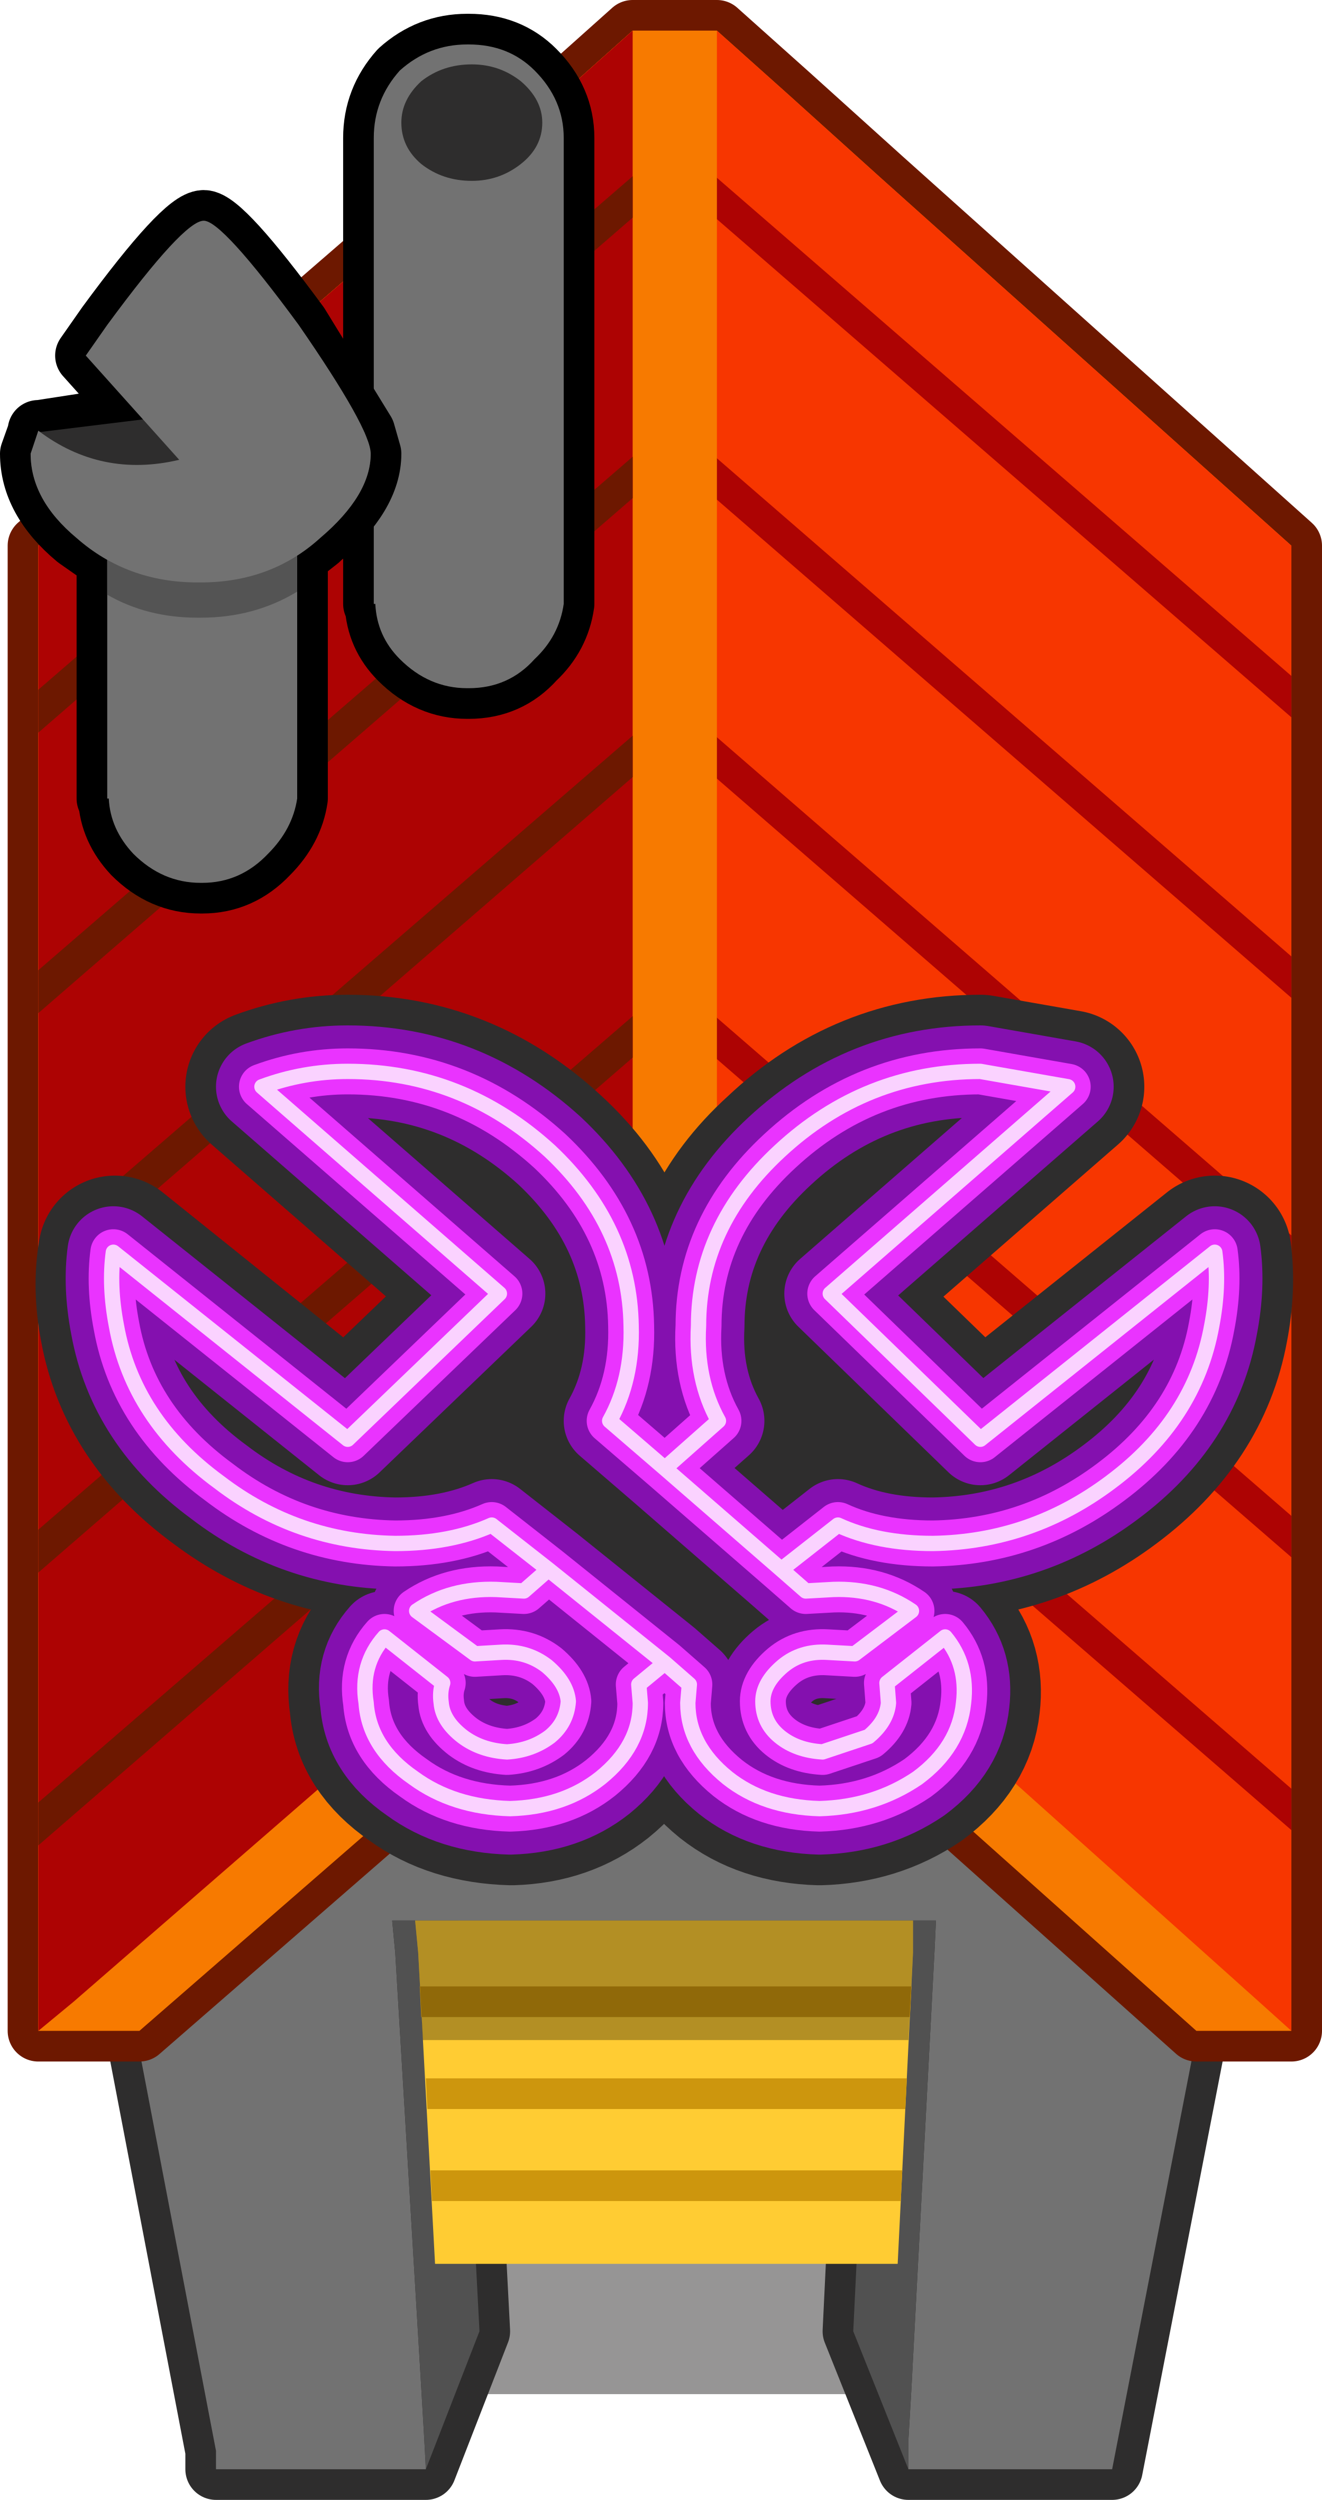 <?xml version="1.0" encoding="UTF-8" standalone="no"?>
<svg xmlns:xlink="http://www.w3.org/1999/xlink" height="81.55px" width="43.15px" xmlns="http://www.w3.org/2000/svg">
  <g transform="matrix(1.0, 0.0, 0.0, 1.0, -20.5, 27.35)">
    <path d="M41.25 22.1 L24.75 37.95 23.75 38.9 23.75 22.85 23.75 15.65 23.75 -3.35 23.75 -9.55 30.65 -16.15 31.55 -16.15 36.55 -20.95 37.1 -21.5 40.0 -24.25 42.15 -26.35 42.15 -24.25 42.15 -21.5 42.15 -21.45 42.15 -20.95 42.15 -19.2 42.15 -16.15 41.25 -16.15 41.25 -12.5 41.25 -9.1 41.25 -3.35 41.25 22.1" fill="#a65800" fill-rule="evenodd" stroke="none"/>
    <path d="M44.6 -26.35 L46.75 -24.25 49.5 -21.5 54.9 -16.15 54.0 -16.15 60.65 -9.55 60.65 -4.8 60.65 -3.35 60.65 3.6 60.65 38.9 59.75 38.0 49.15 27.5 43.7 22.1 43.7 -3.35 43.7 -16.15 44.6 -16.15 44.6 -20.95 44.6 -21.5 44.6 -24.25 44.6 -26.35" fill="#cd6d00" fill-rule="evenodd" stroke="none"/>
    <path d="M42.15 -26.35 L44.6 -26.35 44.6 -24.25 44.6 -21.5 44.6 -20.95 44.6 -16.15 43.7 -16.15 43.7 -3.35 43.7 22.1 41.25 22.1 41.25 -3.35 41.25 -9.1 41.25 -12.5 41.25 -16.15 42.15 -16.15 42.15 -19.2 42.15 -20.95 42.15 -21.45 42.15 -21.5 42.15 -24.25 42.15 -26.35" fill="#ec7d00" fill-rule="evenodd" stroke="none"/>
    <path d="M43.25 17.25 L56.9 18.05 56.6 36.9 56.55 37.15 54.25 50.75 30.15 50.75 30.15 50.25 27.9 37.1 27.85 36.85 27.55 17.85 41.25 17.25 43.25 17.25" fill="#2e2d2d" fill-opacity="0.502" fill-rule="evenodd" stroke="none"/>
    <path d="M34.4 53.2 L27.55 53.2 27.55 52.6 24.85 38.5 24.8 38.25 24.4 17.9 41.05 17.25 43.5 17.25 60.05 18.15 59.7 38.3 59.65 38.55 56.8 53.2 50.15 53.2 50.15 52.25 50.25 50.55 51.0 36.35 51.05 35.3 49.0 35.3 42.45 35.3 35.45 35.3 33.3 35.3 33.4 36.35 34.25 50.55 34.35 52.25 34.4 53.2" fill="#727272" fill-rule="evenodd" stroke="none"/>
    <path d="M34.4 53.2 L34.35 52.25 34.25 50.55 33.4 36.35 33.3 35.3 35.45 35.3 36.15 48.7 34.4 53.2 M49.0 35.3 L51.05 35.3 51.0 36.35 50.25 50.55 50.15 52.25 50.15 53.2 48.35 48.7 49.0 35.3" fill="#515151" fill-rule="evenodd" stroke="none"/>
    <path d="M50.15 53.2 L56.8 53.2 59.65 38.55 59.7 38.3 60.05 18.15 43.5 17.25 41.05 17.25 24.4 17.9 24.8 38.25 24.85 38.5 27.55 52.6 27.55 53.2 34.4 53.2 34.35 52.25 34.25 50.55 33.4 36.35 33.3 35.3 35.45 35.3 42.45 35.3 49.0 35.3 51.05 35.3 51.0 36.35 50.25 50.55 50.15 52.25 50.15 53.2 48.35 48.7 49.0 35.3 M34.4 53.2 L36.15 48.7 35.45 35.3" fill="none" stroke="#2e2d2d" stroke-linecap="round" stroke-linejoin="round" stroke-width="2.0"/>
    <path d="M41.05 17.25 L43.5 17.25 60.05 18.15 59.7 38.3 59.65 38.55 56.8 53.2 50.15 53.2 50.15 52.25 50.25 50.55 51.0 36.35 51.05 35.3 42.45 35.3 33.3 35.3 33.4 36.35 34.25 50.55 34.35 52.25 34.4 53.2 27.55 53.2 27.55 52.6 24.85 38.5 24.8 38.25 24.4 17.9 41.05 17.25" fill="#727272" fill-rule="evenodd" stroke="none"/>
    <path d="M51.05 35.3 L51.0 36.35 50.25 50.55 50.15 52.25 50.15 53.2 48.35 48.7 49.0 35.3 51.05 35.3 M34.25 50.55 L33.4 36.35 33.3 35.3 35.45 35.3 36.15 48.7 34.4 53.2 34.35 52.25 34.25 50.55" fill="#515151" fill-rule="evenodd" stroke="none"/>
    <path d="M50.3 36.35 L49.8 46.5 34.7 46.5 34.15 36.35 34.05 35.3 42.45 35.3 50.3 35.3 50.3 36.35" fill="#ffcc33" fill-rule="evenodd" stroke="none"/>
    <path d="M49.9 44.45 L34.6 44.45 34.55 43.45 49.95 43.45 49.9 44.45 M50.05 41.45 L34.45 41.45 34.4 40.45 50.1 40.45 50.05 41.45 M50.2 38.45 L34.25 38.45 34.2 37.45 50.25 37.45 50.2 38.45" fill="#cd960d" fill-rule="evenodd" stroke="none"/>
    <path d="M50.3 35.3 L50.3 36.35 50.15 39.2 34.3 39.2 34.15 36.35 34.05 35.3 42.45 35.3 50.3 35.3" fill="#000000" fill-opacity="0.298" fill-rule="evenodd" stroke="none"/>
    <path d="M21.75 38.9 L21.75 22.85 21.75 15.65 21.75 -9.55 35.55 -21.5 38.8 -24.25 41.15 -26.35 43.9 -26.35 46.25 -24.25 49.3 -21.5 62.65 -9.55 62.65 -4.8 62.65 3.6 62.65 38.9 59.55 38.9 49.3 29.75 46.25 27.0 43.9 24.9 41.15 24.9 25.05 38.9 21.75 38.9 22.9 37.95 41.15 22.1 43.9 22.1 61.65 38.0 62.65 38.9 61.65 38.0 43.9 22.1 41.15 22.1 22.9 37.95 21.75 38.9" fill="#6d1800" fill-rule="evenodd" stroke="none"/>
    <path d="M21.75 38.9 L21.75 22.85 21.75 15.65 21.75 -9.55 35.55 -21.5 38.8 -24.25 41.15 -26.35 43.9 -26.35 46.25 -24.25 49.3 -21.5 62.65 -9.55 62.65 -4.8 62.65 3.6 62.65 38.9 59.55 38.9 49.3 29.75 46.25 27.0 43.9 24.9 41.15 24.9 25.05 38.9 21.75 38.9 22.9 37.95 41.15 22.1 43.9 22.1 61.65 38.0 62.65 38.9" fill="none" stroke="#6d1800" stroke-linecap="round" stroke-linejoin="round" stroke-width="2.0"/>
    <path d="M38.8 -24.25 L41.15 -26.35 43.9 -26.35 46.25 -24.25 49.3 -21.5 62.65 -9.55 62.65 -4.8 62.65 3.6 62.65 38.9 59.55 38.9 49.3 29.75 46.25 27.0 43.9 24.9 41.15 24.9 25.05 38.9 21.75 38.9 21.75 22.85 21.75 15.65 21.75 -9.55 35.55 -21.5 38.8 -24.25" fill="#f77a00" fill-rule="evenodd" stroke="none"/>
    <path d="M38.8 -24.25 L41.15 -26.35 43.9 -26.35 46.25 -24.25 49.3 -21.5 62.65 -9.55 62.65 -4.8 62.65 3.6 62.65 38.9 61.65 38.0 43.9 22.1 41.15 22.1 22.9 37.95 21.75 38.9 21.75 22.85 21.75 15.65 21.75 -9.55 35.55 -21.5 38.8 -24.25" fill="#f73600" fill-rule="evenodd" stroke="none"/>
    <path d="M40.75 -14.0 L40.9 -14.35 41.3 -14.5 41.65 -14.35 62.65 3.85 62.65 5.2 40.9 -13.65 40.75 -14.0 M41.3 -5.4 L41.65 -5.25 62.65 12.95 62.65 14.3 40.9 -4.55 40.75 -4.9 40.9 -5.25 41.3 -5.4 M40.9 -23.5 L41.3 -23.65 41.65 -23.5 62.65 -5.3 62.65 -4.8 62.65 -3.95 40.9 -22.8 40.75 -23.15 40.9 -23.5 M62.65 23.45 L40.9 4.6 40.75 4.25 40.9 3.9 Q41.05 3.75 41.3 3.75 41.5 3.75 41.65 3.9 L62.65 22.1 62.65 23.45 M40.9 13.5 L40.75 13.15 40.9 12.8 Q41.05 12.65 41.3 12.65 41.5 12.65 41.65 12.8 L62.65 31.0 62.65 32.35 40.9 13.5" fill="#ad0303" fill-rule="evenodd" stroke="none"/>
    <path d="M35.55 -21.5 L38.8 -24.25 41.15 -26.35 43.9 -26.35 43.9 -24.25 43.9 -21.5 43.9 22.1 41.15 22.1 22.9 37.95 21.75 38.9 21.75 22.85 21.75 15.65 21.75 -9.55 35.55 -21.5" fill="#f77a00" fill-rule="evenodd" stroke="none"/>
    <path d="M38.8 -24.25 L41.15 -26.35 41.15 -24.25 41.15 -21.5 41.15 -21.45 41.15 -19.2 41.15 -12.5 41.15 -9.1 41.15 22.1 22.9 37.95 21.75 38.9 21.75 22.85 21.75 15.65 21.75 -9.55 35.55 -21.5 38.8 -24.25" fill="#ad0303" fill-rule="evenodd" stroke="none"/>
    <path d="M21.75 -4.85 L41.15 -21.6 41.15 -21.5 41.15 -21.45 41.15 -20.25 21.75 -3.45 21.75 -4.85 M41.15 -2.0 L21.75 14.8 21.75 13.4 41.15 -3.35 41.15 -2.0 M41.15 -11.1 L21.75 5.7 21.75 4.3 41.15 -12.45 41.15 -11.1 M41.15 16.05 L21.75 32.85 21.75 31.45 41.15 14.7 41.15 16.05 M41.15 7.15 L21.75 23.95 21.75 22.85 21.75 22.55 41.15 5.8 41.15 7.15" fill="#6d1800" fill-rule="evenodd" stroke="none"/>
    <path d="M32.7 -22.85 Q32.7 -24.1 33.55 -25.05 34.5 -25.9 35.75 -25.9 L35.8 -25.9 Q37.1 -25.9 37.95 -25.05 38.9 -24.1 38.9 -22.85 L38.9 -7.65 Q38.75 -6.6 37.95 -5.85 37.1 -4.9 35.8 -4.9 L35.75 -4.9 Q34.5 -4.9 33.55 -5.85 32.8 -6.6 32.75 -7.65 L32.7 -7.65 32.7 -22.85" fill="#000000" fill-rule="evenodd" stroke="none"/>
    <path d="M32.7 -22.85 L32.7 -7.65 32.75 -7.65 Q32.8 -6.6 33.55 -5.85 34.5 -4.9 35.75 -4.9 L35.8 -4.9 Q37.1 -4.9 37.95 -5.85 38.75 -6.6 38.9 -7.65 L38.9 -22.85 Q38.9 -24.1 37.95 -25.05 37.1 -25.9 35.8 -25.9 L35.75 -25.9 Q34.5 -25.9 33.55 -25.05 32.7 -24.1 32.7 -22.85 Z" fill="none" stroke="#000000" stroke-linecap="round" stroke-linejoin="round" stroke-width="2.0"/>
    <path d="M32.7 -22.85 Q32.7 -24.1 33.55 -25.05 34.5 -25.9 35.75 -25.9 L35.8 -25.9 Q37.1 -25.9 37.95 -25.05 38.9 -24.1 38.9 -22.85 L38.9 -7.65 Q38.75 -6.6 37.95 -5.85 37.1 -4.9 35.8 -4.9 L35.75 -4.9 Q34.5 -4.9 33.55 -5.85 32.8 -6.6 32.75 -7.65 L32.7 -7.65 32.7 -22.85" fill="#727272" fill-rule="evenodd" stroke="none"/>
    <path d="M37.5 -22.0 Q36.8 -21.45 35.9 -21.45 34.95 -21.45 34.25 -22.0 33.6 -22.55 33.6 -23.35 33.6 -24.1 34.25 -24.7 34.95 -25.25 35.9 -25.25 36.8 -25.25 37.5 -24.7 38.2 -24.1 38.2 -23.35 38.2 -22.55 37.5 -22.0" fill="#2e2d2d" fill-rule="evenodd" stroke="none"/>
    <path d="M32.4 -13.25 L32.6 -12.55 Q32.6 -11.2 30.95 -9.8 L30.9 -9.75 30.2 -9.2 30.2 -1.3 Q30.05 -0.3 29.25 0.5 28.35 1.45 27.1 1.45 L27.05 1.45 Q25.8 1.45 24.85 0.5 24.1 -0.3 24.05 -1.3 L24.0 -1.3 24.0 -9.1 23.0 -9.8 Q21.5 -11.05 21.5 -12.55 L21.75 -13.25 21.75 -13.3 21.8 -13.3 25.05 -13.8 23.3 -15.75 24.0 -16.75 Q26.5 -20.15 27.15 -20.15 27.75 -20.15 30.25 -16.75 L32.4 -13.25" fill="#000000" fill-rule="evenodd" stroke="none"/>
    <path d="M32.4 -13.25 L30.25 -16.75 Q27.75 -20.15 27.15 -20.15 26.5 -20.15 24.0 -16.75 L23.3 -15.75 25.05 -13.8 21.8 -13.3 21.75 -13.3 21.75 -13.25 21.5 -12.55 Q21.5 -11.05 23.0 -9.8 L24.0 -9.1 24.0 -1.3 24.05 -1.3 Q24.1 -0.3 24.85 0.5 25.8 1.45 27.05 1.45 L27.1 1.45 Q28.35 1.45 29.25 0.5 30.05 -0.3 30.2 -1.3 L30.2 -9.2 30.9 -9.75 30.95 -9.8 Q32.6 -11.2 32.6 -12.55 L32.4 -13.25 Z" fill="none" stroke="#000000" stroke-linecap="round" stroke-linejoin="round" stroke-width="2.0"/>
    <path d="M24.05 -1.3 L24.0 -1.3 24.0 -10.45 30.2 -10.45 30.2 -1.3 Q30.05 -0.3 29.25 0.5 28.35 1.45 27.1 1.45 L27.05 1.45 Q25.8 1.45 24.85 0.5 24.1 -0.3 24.05 -1.3" fill="#727272" fill-rule="evenodd" stroke="none"/>
    <path d="M32.6 -12.55 Q32.6 -11.2 30.95 -9.8 29.35 -8.35 27.05 -8.35 L26.95 -8.35 Q24.65 -8.35 23.0 -9.8 21.5 -11.05 21.5 -12.55 L21.75 -13.25 27.05 -13.9 32.4 -13.25 32.6 -12.55" fill="#2e2d2d" fill-rule="evenodd" stroke="none"/>
    <path d="M30.2 -10.45 L30.2 -8.05 Q28.8 -7.2 27.05 -7.2 L26.95 -7.2 Q25.3 -7.2 24.0 -7.95 L24.0 -10.45 30.2 -10.45" fill="#545454" fill-rule="evenodd" stroke="none"/>
    <path d="M32.6 -12.55 Q32.6 -11.2 30.95 -9.8 29.35 -8.35 27.05 -8.35 L26.95 -8.35 Q24.65 -8.35 23.0 -9.8 21.5 -11.05 21.5 -12.55 L21.75 -13.3 Q23.8 -11.75 26.35 -12.35 L23.3 -15.75 24.0 -16.75 Q26.5 -20.15 27.15 -20.15 27.75 -20.15 30.25 -16.75 32.6 -13.35 32.6 -12.55" fill="#727272" fill-rule="evenodd" stroke="none"/>
    <path d="M42.2 20.55 L43.95 19.05 Q43.2 17.65 43.3 15.95 43.3 12.65 45.95 10.25 48.75 7.6 52.5 7.6 L55.35 8.1 47.6 14.85 52.5 19.6 60.15 13.5 Q60.3 14.65 60.05 15.95 59.5 18.95 56.75 21.0 54.15 22.95 50.95 23.0 49.2 23.0 47.85 22.4 L46.0 23.85 46.8 24.55 47.7 24.5 Q49.2 24.5 50.25 25.2 L48.4 26.65 47.5 26.55 Q46.65 26.5 46.05 27.0 45.4 27.55 45.4 28.2 45.4 28.9 45.95 29.3 46.5 29.8 47.35 29.85 L48.85 29.3 Q49.45 28.85 49.5 28.25 L49.45 27.55 51.35 26.1 Q52.1 27.0 51.95 28.25 51.8 29.65 50.45 30.65 49.05 31.6 47.25 31.65 45.45 31.6 44.25 30.65 42.95 29.6 42.95 28.25 L43.0 27.65 42.2 26.95 41.35 27.65 41.4 28.25 Q41.4 29.6 40.1 30.65 38.9 31.6 37.2 31.65 35.3 31.6 34.0 30.65 32.55 29.65 32.45 28.25 32.25 27.0 33.05 26.1 L34.95 27.55 Q34.85 27.85 34.9 28.25 34.95 28.85 35.6 29.3 36.25 29.8 37.05 29.85 37.85 29.8 38.45 29.3 39.0 28.9 39.05 28.2 39.0 27.55 38.35 27.0 37.7 26.5 36.85 26.55 L36.0 26.65 34.1 25.2 Q35.2 24.5 36.7 24.5 L37.6 24.55 38.4 23.85 36.55 22.4 Q35.2 23.0 33.4 23.0 30.25 22.95 27.65 21.0 24.85 18.95 24.3 15.95 24.05 14.65 24.25 13.5 L31.85 19.6 36.8 14.85 29.05 8.1 Q30.4 7.6 31.85 7.6 35.6 7.6 38.45 10.25 41.05 12.65 41.1 15.95 41.15 17.65 40.4 19.05 L42.2 20.55 38.4 23.85 42.2 26.95 46.0 23.85 42.2 20.55 46.0 23.85 42.2 26.95 38.4 23.85 42.2 20.55" fill="#2e2d2d" fill-rule="evenodd" stroke="none"/>
    <path d="M42.2 20.55 L43.95 19.05 Q43.2 17.65 43.3 15.95 43.3 12.65 45.95 10.25 48.75 7.6 52.5 7.6 L55.35 8.1 47.6 14.85 52.5 19.6 60.15 13.5 Q60.3 14.65 60.05 15.95 59.5 18.95 56.75 21.0 54.15 22.95 50.95 23.0 49.2 23.0 47.85 22.4 L46.0 23.85 46.8 24.55 47.7 24.5 Q49.2 24.5 50.25 25.2 L48.4 26.65 47.5 26.55 Q46.65 26.5 46.05 27.0 45.4 27.55 45.4 28.2 45.4 28.9 45.95 29.3 46.5 29.8 47.35 29.85 L48.85 29.3 Q49.45 28.85 49.5 28.25 L49.45 27.55 51.35 26.1 Q52.1 27.0 51.95 28.25 51.8 29.65 50.45 30.65 49.05 31.6 47.25 31.65 45.45 31.6 44.25 30.65 42.95 29.6 42.95 28.25 L43.0 27.65 42.2 26.95 41.35 27.65 41.4 28.25 Q41.4 29.6 40.1 30.65 38.9 31.6 37.2 31.65 35.3 31.6 34.0 30.65 32.55 29.65 32.45 28.25 32.25 27.0 33.05 26.1 L34.95 27.55 Q34.85 27.85 34.9 28.25 34.95 28.85 35.6 29.3 36.25 29.8 37.05 29.85 37.85 29.8 38.45 29.3 39.0 28.9 39.05 28.2 39.0 27.55 38.35 27.0 37.7 26.5 36.85 26.55 L36.0 26.65 34.1 25.2 Q35.2 24.5 36.7 24.5 L37.6 24.55 38.4 23.85 36.55 22.4 Q35.2 23.0 33.4 23.0 30.25 22.95 27.65 21.0 24.85 18.95 24.3 15.95 24.05 14.65 24.25 13.5 L31.85 19.6 36.8 14.85 29.05 8.1 Q30.4 7.6 31.85 7.6 35.6 7.6 38.45 10.25 41.05 12.65 41.1 15.95 41.15 17.65 40.4 19.05 L42.2 20.55 46.0 23.85 42.2 26.95 38.4 23.85 42.2 20.55 Z" fill="none" stroke="#2e2d2d" stroke-linecap="round" stroke-linejoin="round" stroke-width="5.0"/>
    <path d="M42.2 20.55 L43.95 19.0 Q43.2 17.65 43.3 15.9 43.3 12.65 45.95 10.2 48.75 7.6 52.5 7.6 L55.35 8.1 47.6 14.85 52.5 19.6 60.15 13.5 Q60.3 14.6 60.05 15.9 59.5 18.95 56.75 21.0 54.15 22.95 50.95 23.0 49.15 23.0 47.85 22.4 L46.0 23.85 46.8 24.55 47.7 24.5 Q49.15 24.45 50.25 25.2 L48.4 26.6 47.5 26.55 Q46.65 26.5 46.05 27.0 45.4 27.55 45.4 28.15 45.4 28.85 45.95 29.3 46.5 29.75 47.35 29.8 L48.85 29.3 Q49.45 28.8 49.5 28.2 L49.45 27.55 51.35 26.05 Q52.1 26.95 51.95 28.2 51.8 29.65 50.45 30.65 49.05 31.6 47.25 31.65 45.45 31.6 44.25 30.65 42.95 29.6 42.95 28.2 L43.0 27.6 42.2 26.9 41.35 27.6 41.4 28.2 Q41.4 29.6 40.1 30.65 38.9 31.6 37.15 31.65 35.3 31.6 34.0 30.65 32.55 29.65 32.45 28.2 32.25 26.95 33.05 26.05 L34.95 27.55 Q34.85 27.85 34.9 28.2 34.95 28.8 35.6 29.3 36.2 29.75 37.05 29.8 37.85 29.75 38.45 29.3 39.0 28.85 39.05 28.15 39.0 27.55 38.35 27.0 37.7 26.5 36.85 26.55 L36.0 26.6 34.1 25.2 Q35.2 24.45 36.7 24.5 L37.6 24.55 38.4 23.85 36.55 22.4 Q35.2 23.0 33.4 23.0 30.2 22.95 27.65 21.0 24.85 18.95 24.3 15.9 24.05 14.6 24.2 13.5 L31.85 19.6 36.8 14.85 29.05 8.1 Q30.4 7.6 31.85 7.6 35.6 7.6 38.45 10.2 41.05 12.65 41.1 15.9 41.15 17.65 40.4 19.0 L42.2 20.55 46.0 23.85 M38.4 23.85 L42.2 26.9" fill="none" stroke="#8410af" stroke-linecap="round" stroke-linejoin="round" stroke-width="3.0"/>
    <path d="M42.2 20.55 L43.95 19.0 Q43.2 17.65 43.3 15.9 43.3 12.65 45.95 10.2 48.75 7.6 52.5 7.6 L55.35 8.1 47.6 14.85 52.5 19.6 60.15 13.5 Q60.3 14.6 60.05 15.9 59.5 18.95 56.75 21.0 54.15 22.95 50.95 23.0 49.15 23.0 47.85 22.4 L46.0 23.85 46.8 24.55 47.7 24.5 Q49.15 24.45 50.25 25.2 L48.4 26.6 47.5 26.55 Q46.65 26.5 46.05 27.0 45.4 27.55 45.4 28.15 45.4 28.85 45.95 29.3 46.5 29.75 47.35 29.8 L48.85 29.3 Q49.45 28.8 49.5 28.2 L49.45 27.55 51.35 26.05 Q52.1 26.95 51.95 28.2 51.8 29.65 50.45 30.65 49.05 31.6 47.25 31.65 45.45 31.6 44.25 30.65 42.95 29.6 42.95 28.2 L43.0 27.6 42.2 26.9 41.35 27.6 41.4 28.2 Q41.4 29.6 40.1 30.65 38.9 31.6 37.15 31.65 35.3 31.6 34.0 30.65 32.55 29.65 32.45 28.2 32.25 26.95 33.05 26.05 L34.95 27.55 Q34.85 27.85 34.9 28.2 34.95 28.8 35.6 29.3 36.2 29.75 37.05 29.8 37.85 29.75 38.45 29.3 39.0 28.85 39.05 28.15 39.0 27.55 38.35 27.0 37.7 26.5 36.85 26.55 L36.0 26.6 34.1 25.2 Q35.2 24.45 36.7 24.5 L37.6 24.55 38.4 23.85 36.55 22.4 Q35.2 23.0 33.4 23.0 30.2 22.95 27.65 21.0 24.85 18.95 24.3 15.9 24.05 14.6 24.2 13.5 L31.85 19.6 36.8 14.85 29.05 8.1 Q30.4 7.6 31.85 7.6 35.6 7.6 38.45 10.2 41.05 12.65 41.1 15.9 41.15 17.65 40.4 19.0 L42.2 20.55 46.0 23.85 M38.4 23.85 L42.2 26.9" fill="none" stroke="#ea33ff" stroke-linecap="round" stroke-linejoin="round" stroke-width="1.5"/>
    <path d="M42.2 20.55 L43.95 19.0 Q43.2 17.65 43.3 15.9 43.3 12.65 45.95 10.2 48.75 7.6 52.5 7.6 L55.35 8.1 47.6 14.85 52.5 19.6 60.15 13.5 Q60.3 14.6 60.05 15.9 59.5 18.95 56.75 21.0 54.15 22.95 50.95 23.0 49.15 23.0 47.85 22.4 L46.0 23.85 46.8 24.55 47.7 24.5 Q49.15 24.45 50.25 25.2 L48.4 26.6 47.5 26.55 Q46.65 26.5 46.05 27.0 45.4 27.55 45.4 28.15 45.4 28.85 45.95 29.3 46.5 29.75 47.35 29.8 L48.85 29.3 Q49.45 28.8 49.5 28.2 L49.45 27.55 51.35 26.05 Q52.1 26.95 51.95 28.2 51.8 29.65 50.45 30.65 49.05 31.6 47.25 31.65 45.45 31.6 44.25 30.65 42.95 29.6 42.95 28.2 L43.0 27.6 42.2 26.9 41.35 27.6 41.4 28.2 Q41.4 29.6 40.1 30.65 38.9 31.6 37.15 31.65 35.3 31.6 34.0 30.65 32.55 29.65 32.45 28.2 32.25 26.95 33.05 26.05 L34.95 27.55 Q34.85 27.85 34.9 28.2 34.95 28.8 35.6 29.3 36.2 29.75 37.05 29.8 37.85 29.75 38.45 29.3 39.0 28.85 39.05 28.15 39.0 27.55 38.35 27.0 37.7 26.5 36.85 26.55 L36.0 26.6 34.1 25.2 Q35.2 24.45 36.7 24.5 L37.6 24.55 38.4 23.85 36.55 22.4 Q35.2 23.0 33.4 23.0 30.2 22.95 27.65 21.0 24.85 18.95 24.3 15.9 24.05 14.6 24.2 13.5 L31.85 19.6 36.8 14.85 29.05 8.1 Q30.4 7.6 31.85 7.6 35.6 7.6 38.45 10.2 41.05 12.65 41.1 15.9 41.15 17.65 40.4 19.0 L42.2 20.55 46.0 23.85 M38.4 23.85 L42.2 26.9" fill="none" stroke="#fad2ff" stroke-linecap="round" stroke-linejoin="round" stroke-width="0.5"/>
  </g>
</svg>
